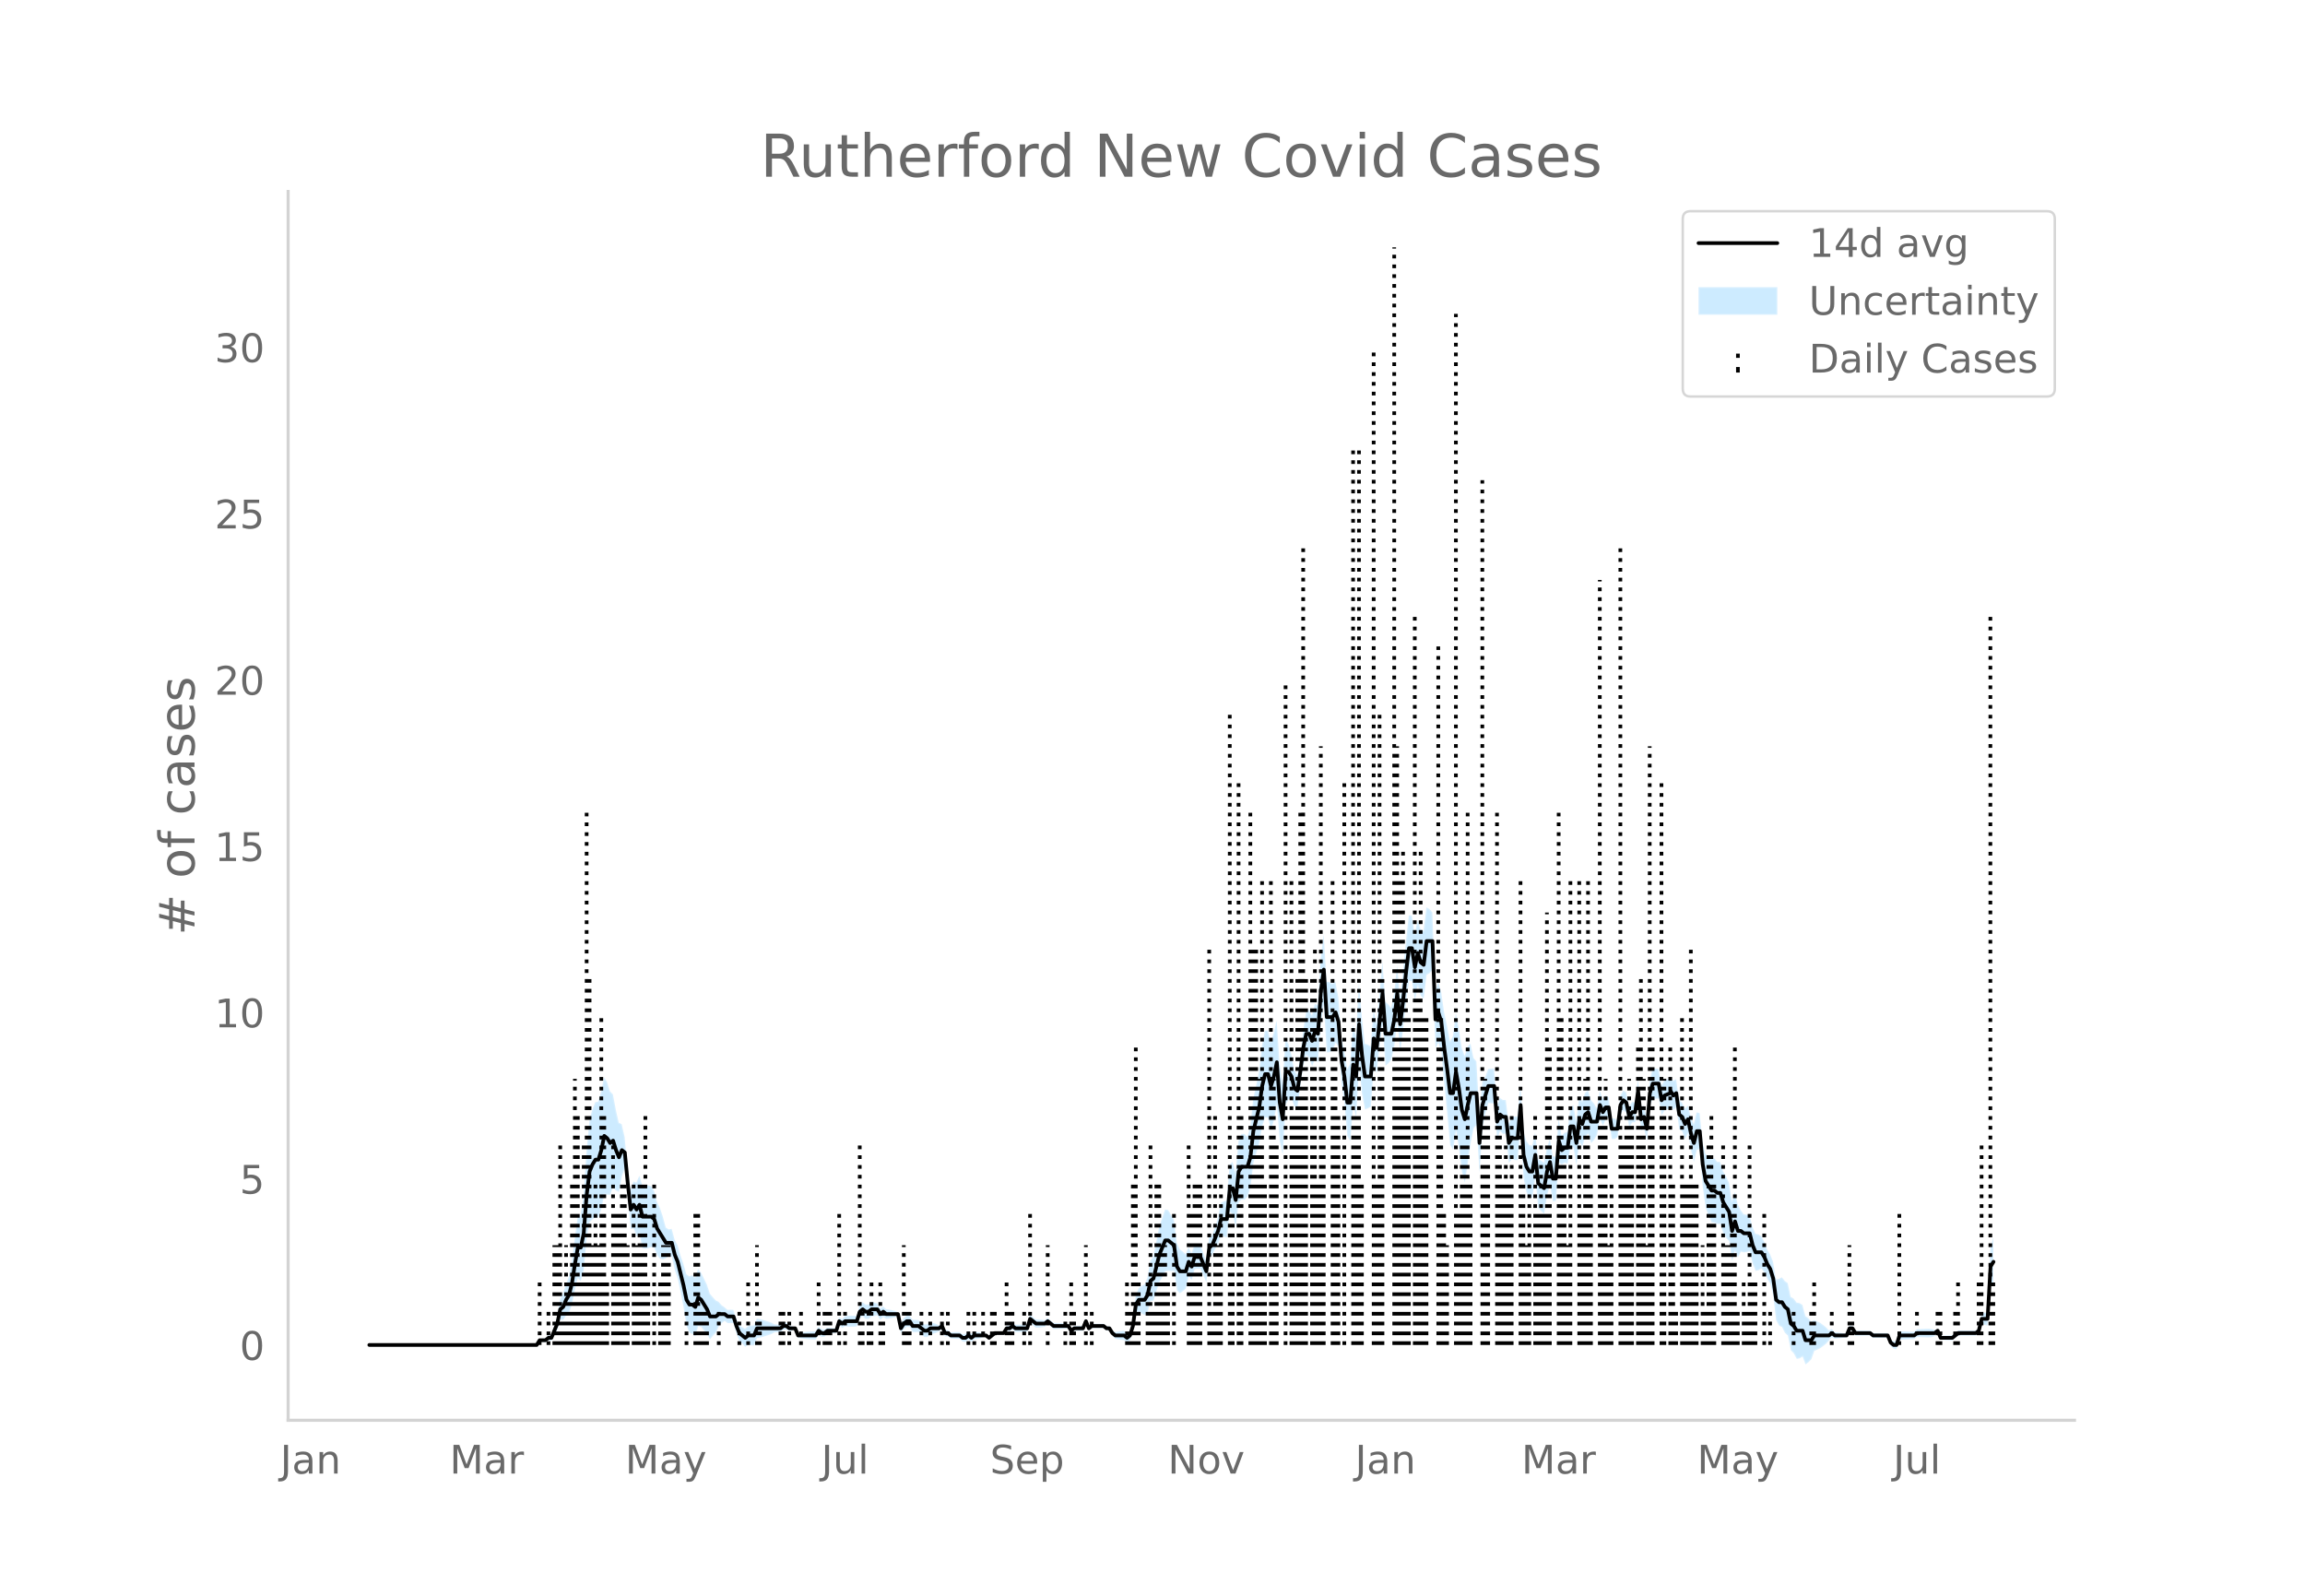 <svg height="864" viewBox="0 0 936 648" width="1248" xmlns="http://www.w3.org/2000/svg" xmlns:xlink="http://www.w3.org/1999/xlink"><defs><style>*{stroke-linecap:butt;stroke-linejoin:round}</style></defs><g id="figure_1"><path d="M0 648h936V0H0z" style="fill:#fff" id="patch_1"/><g id="axes_1"><path d="M117 576.72h725.4V77.76H117z" style="fill:none" id="patch_2"/><g id="PolyCollection_1"><defs><path d="M151.165-101.853H217.945l1.193-1.413 1.192.185 1.193.12 1.192-.742 1.193.144 1.192-2.33 1.193-2.04 1.192-4.198 1.193.107 1.192-1.8 1.193-.994 1.192-3.628 1.193-5.922 1.192-4.74 1.193 1.272 1.192-4.455 1.193-12.722 1.193-6.774 1.192-1.105 1.193-.88 1.192.233 1.193-3.606 1.192-5.835 1.193.086 1.192.067 1.193-3.2 1.192 1.476 1.193.52 1.192-6.381 1.193-3.313 1.192 11.64 1.193 13.16 1.192-.376 1.193 3.368 1.192-1.052 1.193 5.825 1.192.176 1.193-.177 1.192-.397 1.193.068 1.192 3.248 1.193 1.342 1.192.348 1.193-.568 1.192-.802 1.193.27 1.192 5.27 1.193 3.555 1.192 5.519 1.193 6.176 1.192 7.36 1.193 3.009 1.192.412 1.193 1.004 1.192-4.243 1.193.484 1.192 1.427 1.193 1.402 1.192 2.132 1.193-1.434 1.192-1.311 1.193-2.55 1.192-1.325 1.193-.863 1.192.893 1.193.024 1.192-.024 1.193 4.228 1.192 3.076 1.193 1.115 1.192 1.228 1.193-.85 1.192.2 1.193.111 1.192-2.999 1.193-.23 1.192-.297 1.193-.386 1.192-.349 1.193-.456 1.192-.652 1.193-.08 1.192.02 1.193-.965 1.192-.202 1.193.775 1.192-.277 1.193-.534 1.192 3.428 1.193.277 1.192.19 1.193.135 1.192.095 1.193.062 1.192.032 1.193-1.968 1.192.92 1.193-.167 1.192-1.166 1.193-.089 1.192-.101 1.193-.118 1.192-3.195 1.193 1.184 1.192-.71 1.193.144 1.192.056 1.193-.028 1.192-.113 1.193-3.389 1.192-.63 1.193.989h1.192l1.193-.989 1.192-.17 1.193-.349 1.192 1.855 1.193-1.142 1.192.82 1.193-.18 1.192-.23 1.193-.303 1.192-.455 1.193 6.906 1.192-1.692 1.193-.864 1.192.061 1.193 2.056 1.192.021 1.193-.08 1.192 1.077 1.193.996 1.192.021 1.193-1.111 1.192-.238 1.193-.366 1.192-.6 1.193-.975 1.192 3.021 1.193-.068 1.192.916 1.193.111 1.192.045 1.193-.015 1.192 1.093 1.193.123 1.192-.946 1.193.964 1.192-1.065 1.193-.141 1.192-.194 1.193-.613 1.193-.079 1.192.902 1.193-.965 1.192-.859 1.193.081 1.192.065h1.193l1.192-1.661 1.193.207 1.192-.756 1.193 1.035 1.192.036 1.193.005 1.192-.025 1.193-.059 1.192-3.595 1.193 1.02 1.192.94 1.193-.073 1.192-.13 1.193-.204 1.192-.924 1.193.918 1.192.965 1.193-.059 1.192-.066 1.193-.074 1.192-.085 1.193-.098 1.192 1.997 1.193-.988 1.192.031 1.193.01 1.192-.01 1.193-2.784 1.192 2.753 1.193-1.028h4.77l1.192.973 1.193.003 1.192 2.073 1.193 1.287 1.192.232 1.193.177 1.192.136 1.193.918 1.192-.912 1.193-3.86 1.192-7.164 1.193-.654 1.192.888 1.193.668 1.192-1.227 1.193-4.575 1.192-.124 1.193-3.835 1.192-3.722 1.193-2.034 1.192-2.31 1.193-.211 1.192.086 1.193-.117 1.192 7.923 1.193 1.222 1.192-.86 1.193-1.067 1.192-4.994 1.193 1.472 1.192-4.363 1.193-.118 1.192-.006 1.193 2.822 1.192 2.61 1.193-10 1.192-1.09 1.193-2.48 1.192-1.92 1.193-3.611 1.192.686 1.193.304 1.192-10.462 1.193 1.104 1.192 5.173 1.193-10.243 1.192-.994 1.193.024 1.192-1.088 1.193-3.939 1.192-9.908 1.193-3.997 1.192-3.923 1.193-6.98 1.192-3.564 1.193.132 1.192 4.966 1.193-3.933 1.192-6.66 1.193 15.224 1.192 5.473 1.193-20.459 1.192-1.978 1.193-.516 1.192 3.402 1.193-.033 1.192-8.155 1.193-8.62 1.192-4.206 1.193 1.183 1.192 3.392 1.193-3.056 1.192 1.546 1.193-15.722 1.192-7.648 1.193 19.307 1.192-.177 1.193-.546 1.192-3.305 1.193 1.532 1.192 14.778 1.193 8.124 1.192 13.518 1.193 2.113 1.192-15.119 1.193 5.364 1.192-21.145 1.193 11.597 1.192 6.36 1.193-.403 1.192-.674 1.193-16.192 1.192 2.49 1.193-11.45 1.193-8.048 1.192 16.515 1.193-1.006 1.192-1.503 1.193-5.636 1.192-10.093 1.193 12.541 1.192-9.186 1.193-10.971 1.192-8.5 1.193-.021 1.192 7.867 1.193-5.91 1.192 4.005 1.193 1.27 1.192-9.741 1.193-.68 1.192-1.366 1.193 31.836 1.192-2.242 1.193 3.731 1.192 12.943 1.193 11.96 1.192 12.887 1.193 1.99 1.192-7.903 1.193 7.208 1.192 9.568 1.193 4.39 1.192-7.77 1.193-8.411 1.192-5.783 1.193-1.403 1.192 19.414 1.193-18.228 1.192-5.627 1.193-4.473 1.192.123 1.193.114 1.192 14.17 1.193-2.956 1.192 1.09 1.193-.062 1.192 11.823 1.193-1.42 1.192.274 1.193.06 1.192-14.008 1.193 21.291 1.192 5.859 1.193 2.276 1.192-.277 1.193-8.231 1.192 12.473 1.193 1.3 1.192 1.053 1.193-7.575 1.192-4.014 1.193 6.627 1.192-.291 1.193-15.523 1.192.799 1.193-.708 1.192.385 1.193-7.39 1.192.894 1.193 6.939 1.192-9.139 1.193 1.728 1.192-4.24 1.193-.87 1.192 3.716 1.193-1.278 1.192-2.072 1.193-6.293 1.192 2.44 1.193-2.377 1.192-.84 1.193 8.746 1.192.062 1.193-.825 1.192-9.368 1.193-1.609 1.192 1.2 1.193 5.785 1.192-1.998 1.193-.09 1.192-8.122 1.193 11.59 1.192-.938 1.193 5.088 1.192-14 1.193-3.319 1.192.202 1.193-.104 1.192 6.76 1.193-1.88 2.385-.874v-1.107l1.192 1.782 1.193-1.141 1.192 8.893 1.193.869 1.192 3.21 1.193-2.432 1.192 6.852 1.193 4.829 1.192-4.864 1.193-.315 1.192 15.206 1.193 8.673 1.192 3.197 1.193 2.614 1.192.205 1.193.497 1.192-.033 1.193 3.83 1.192 1.893 1.193 1.284 1.192 8.04 1.193-4.118 1.192 2.667 1.193-2.356 1.192.312 1.193-.177 1.192-.261 1.193 4.96 1.192 2.982 1.193-.233 1.192-.709 1.193 1.553 1.192 2.713 1.193 1.827 1.192 4.772 1.193 10.143 1.193 2.155 1.192.611 1.193 2.383 1.192 1.042 1.193 6.005 1.192 1.25 1.193 2.22 1.192-.2 1.193-.723 1.192 3.181 1.193-.89 1.192-1.256 1.193-3.358 1.192-.479 1.193-.588 1.192-.892 1.193-.931 1.192-1.299L743.84-105l1.192.625 1.193-.111 1.192-.142 1.193-.186 1.192-.123 1.193-2.677 1.192.063 1.193 1.927 1.192-.008 1.193-.012 1.192-.017 1.193-.023 1.192-.03 1.193.994h5.962l1.193 3.142 1.192 1.214 1.193.276 1.192-3.899 1.193-.043 1.192-.048 1.193-.053 1.192-.057h1.193l1.192-.907 1.193.052 1.192.048 1.193.043 1.192.04 1.193-.12 1.192-.378 1.193-1.619 1.192 3.013 1.193.095 1.192.08 1.193.068 1.192.059 1.193-.965 1.192-.965H802.272l1.193-.965 1.192-3.894 1.193.483 1.192.285 1.193-16.578 1.192.64v-19.89l-1.192 4.5-1.193 25.87-1.192.285-1.193.483-1.192 5.754-1.193.964H795.117l-1.192.965-1.193.965-1.192.059-1.193.068-1.192.08-1.193.095-1.192-2.776-1.193.31-1.192-.377-1.193-.12-1.192.04-1.193.043-1.192.048-1.193.052-1.192 1.022h-1.193l-1.192-.057-1.193-.053-1.192-.048-1.193-.043-1.192 3.82-1.193.274-1.192-.715-1.193-2.646h-5.962l-1.193-.936-1.192-.03-1.193-.022-1.192-.018-1.193-.012-1.192-.007-1.193-1.932-1.192.062-1.193 3.112-1.192-.123-1.193-.186-1.192-.142-1.193-.111-1.192-1.305-1.193.582-1.192-1.299-1.193-.93-1.192-.893-1.193-.588-1.192-.48-1.193.502-1.192-1.256-1.193-.89-1.192-4.537-1.193-.723-1.192-.2-1.193-1.638-1.192-.68-1.193-5.572-1.192-.887-1.193-1.477-1.192.611-1.193.226-1.193-7.223-1.192-2.945-1.193-2.032-1.192-3.075-1.193-2.306-1.192-.71-1.193-.233-1.192-2.805-1.193-4.688-1.192-.261-1.193-.177-1.192-1.617-1.193-2.356-1.192-5.052-1.193 3.6-1.192-7.395-1.193-2.575-1.192-1.966-1.193-3.888-1.192-.033-1.193-1.433-1.192.205-1.193-1.245-1.192-.662-1.193-4.833-1.192-11.807-1.193-.315-1.192 4.784-1.193-2.89-1.192-4.723-1.193 1.425-1.192-2.577-1.193-1.061-1.192-8.471-1.193.788-1.192-2.077v.822l-2.385 1.055-1.193 1.98-1.192-6.746-1.193-.104-1.192.201-1.193 4.4-1.192 14.941-1.193-4.559-1.192.992-1.193-11.564-1.192 9.243-1.193-.09-1.192 1.86-1.193-5.79-1.192-.73-1.193 2.25-1.192 9.926-1.193-.825-1.192.062-1.193-8.619-1.192-.84-1.193 1.481-1.192-3.347-1.193 7.212-1.192-2.072-1.193-1.277-1.192-4.002-1.193 1.059-1.192 3.478-1.193-2.131-1.192 10.156-1.193-6.567-1.192.895-1.193 9.974-1.192.385-1.193 1.222-1.192-6.92-1.193 15.349-1.192-.291-1.193-6.879-1.192 3.703-1.193 5.932-1.192-.876-1.193-.63-1.192-10.68-1.193 5.274-1.192-.276-1.193-1.583-1.192-3.789-1.193-19.227-1.192 13.004-1.193.06-1.192.274-1.193 2.44-1.192-9.402-1.193-.062-1.192-.84-1.193 2.832-1.192-14.77-1.193.113-1.192.123-1.193 3.244-1.192 2.092-1.193 12.643-1.192-21.104-1.193-1.404-1.192-5.782-1.193 1.235-1.192 3.808-1.193-3.329-1.192-7.797-1.193-6.298-1.192 9.462-1.193 1.99-1.192-6.408-1.193-5.404-1.192-8.282-1.193-3.987-1.192 3.546-1.193-31.836-1.192-1.366-1.193-.68-1.192 9.554-1.193-.66-1.192-3.712-1.193 5.667-1.192-7.57-1.193-.02-1.192 10.794-1.193 12.183-1.192 10.108-1.193-12.541-1.192 11.13-1.193 5.942-1.192-1.503-1.193-1.006-1.192-16.287-1.193 13.176-1.193 11.705-1.192-5.228-1.193 14.68-1.192-.675-1.193-.403-1.192-11.005-1.193-13.486-1.192 21.303-1.193-4.284-1.192 15.753-1.193 2.113-1.192-7.706-1.193-5.382-1.192-16.094-1.193-6.186-1.192.554-1.193-.546-1.192-.177-1.193-19.282-1.192 9.717-1.193 19.008-1.192-.383-1.193 4.662-1.192-2.397-1.193 1.184-1.192 7.37-1.193 10.675-1.192 7.28-1.193-1.962-1.192-6.245-1.193-4.375-1.192-1.978-1.193 18.13-1.192-8.033-1.193-17.577-1.192 4.917-1.193 3.785-1.192-4.682-1.193.133-1.192 6.083-1.193 10.385-1.192 5.725-1.193 5.65-1.192 11.316-1.193 3.78-1.192-1.09-1.193.024-1.192 2.866-1.193 12.91-1.192-4.474-1.193 1.103-1.192 14.622-1.193.304-1.192.686-1.193 6.036-1.192 3.868-1.193 3.31-1.192.838-1.193 9.295-1.192-3.178-1.193-2.966-1.192-.006-1.193-.118-1.192 3.354-1.193-2.387-1.192 2.724-1.193-1.067-1.192-.86-1.193-2.637-1.192-9.442-1.193-2.046-1.192-1.844-1.193-.21-1.192 3.478-1.193 3.754-1.192 5.926-1.193 5.812-1.192 1.805-1.193 7.002-1.192 2.632-1.193.668-1.192.888-1.193 3.205-1.192 10.2-1.193 3.86-1.192 1.017-1.193-1.012-1.192.136-1.193.177-1.192.232-1.193-.642-1.192-1.786-1.193.003-1.192-.956h-4.77l-1.193.9-1.192-3.035-1.193 3.004-1.192-.01-1.193.01-1.192.032-1.193.94-1.192-1.861-1.193-.098-1.192-.085-1.193-.074-1.192-.066-1.193-.059-1.192-.964-1.193-1.011-1.192 1.005-1.193-.204-1.192-.13-1.193-.073-1.192-.989-1.193-.91-1.192 4.122-1.193-.058-1.192-.026-1.193.005-1.192.037-1.193-.895-1.192 1.174-1.193.207-1.192 2.197h-1.193l-1.192.065-1.193.081-1.192 1.071-1.193.965-1.192-1.028-1.193-.078-1.193-.614-1.192-.194-1.193-.14-1.192.863-1.193-.965-1.192.984-1.193.123-1.192-.837-1.193-.015-1.192.045-1.193.111-1.192-1.013-1.193-.068-1.192-2.767-1.193.954-1.192-.6-1.193-.366-1.192-.238-1.193.818-1.192.02-1.193-.932-1.192-.853-1.193-.08-1.192.021-1.193-1.803-1.192.062-1.193 1.065-1.192 2.166-1.193-4.67-1.192-.455-1.193-.304-1.192-.229-1.193-.18-1.192-1.11-1.193.788-1.192-2.004-1.193-.349-1.192-.17-1.193.94h-1.192l-1.193-.94-1.192 1.299-1.193 4.33-1.192-.114-1.193-.027-1.192.055-1.193.144-1.192 1.22-1.193-.746-1.192 4.523-1.193-.118-1.192-.101-1.193-.089-1.192.764-1.193-.168-1.192-1.009-1.193 1.891-1.192.032-1.193.062-1.192.095-1.193.135-1.192.19-1.193.277-1.192-2.36-1.193-.534-1.192-.278-1.193-1.154-1.192-.202-1.193.965-1.192.02-1.193-.08-1.192-.653-1.193-.456-1.192-.348-1.193-.386-1.192-.298-1.193-.23-1.192 2.79-1.193.111-1.192.201-1.193 1.078-1.192-.701-1.193-.815-1.192-2.712-1.193-3.49-1.192-.023-1.193.023-1.192-1.037-1.193-.862-1.192-1.326-1.193-.62-1.192-1.31-1.193-1.434-1.192-3.657-1.193-2.457-1.192-2.432-1.193-1.445-1.192 3.474-1.193-.925-1.192.412-1.193-.85-1.192-4.217-1.193-3.471-1.192-4.128-1.193-2.233-1.192-4.379-1.193.271-1.192-.802-1.193-4.427-1.192-3.512-1.193-2.516-1.192-4.47-1.193-1.862-1.192-.396-1.193-.177-1.192.176-1.193-3.822-1.192 2.806-1.193-.491-1.192 3.484-1.193-8.064-1.192-13.444-1.193-5.242-1.192-.593-1.193-5.268-1.192-6.243-1.193-1.27-1.192-3.792-1.193-1.844-1.192 5.742-1.193 4.112-1.192.233-1.193 2.98-1.192 4.682-1.193 12.521-1.193 18.15-1.192 7.121-1.193 1.272-1.192 8.767-1.193 9.513-1.192 6.02-1.193 2.865-1.192 3.988-1.193 2.037-1.192 7.378-1.193 3.75-1.192 3.457-1.193.145-1.192 1.186-1.193.121-1.192.185-1.193 2.445H151.165z" id="md6be9efec8" style="stroke:#fff;stroke-opacity:.2"/></defs><g clip-path="url(#p306e84bd01)"><use style="fill:#089fff;fill-opacity:.2;stroke:#fff;stroke-opacity:.2" xlink:href="#md6be9efec8" y="648"/></g></g><g id="LineCollection_1"><path clip-path="url(#p306e84bd01)" d="M219.138 546.147v-27.012M222.715 546.147v-13.506M225.1 546.147V505.63M226.293 546.147V505.63M227.485 546.147V465.11M228.678 546.147v-13.506M229.87 546.147V505.63M231.063 546.147v-27.012M232.255 546.147v-67.531M233.448 546.147v-108.05M234.64 546.147v-94.544M235.833 546.147v-27.012M237.025 546.147V465.11M238.218 546.147v-216.1M239.41 546.147V397.578M240.603 546.147V505.63M241.796 546.147v-67.531M242.988 546.147V505.63M244.18 546.147V411.085M245.373 546.147v-94.544M246.566 546.147v-27.012M248.95 546.147V465.11M250.143 546.147v-54.025M251.336 546.147v-54.025M252.528 546.147v-67.531M253.72 546.147v-67.531M254.913 546.147V505.63M257.298 546.147v-67.531M258.49 546.147V505.63M259.683 546.147v-67.531M260.876 546.147v-67.531M262.068 546.147v-94.544M263.26 546.147v-27.012M265.646 546.147v-67.531M268.03 546.147v-27.012M269.223 546.147V505.63M270.416 546.147V505.63M271.608 546.147V505.63M278.763 546.147v-13.506M282.34 546.147v-54.025M283.533 546.147v-54.025M284.726 546.147v-13.506M285.918 546.147v-13.506M287.11 546.147v-13.506M291.88 546.147v-13.506M300.228 546.147v-13.506M303.806 546.147v-27.012M307.383 546.147V505.63M308.576 546.147v-13.506M316.923 546.147v-13.506M318.116 546.147v-13.506M320.5 546.147v-13.506M325.27 546.147v-13.506M332.426 546.147v-27.012M334.81 546.147v-13.506M336.003 546.147v-13.506M337.196 546.147v-13.506M340.773 546.147v-54.025M343.158 546.147v-13.506M349.12 546.147V465.11M350.313 546.147v-13.506M352.698 546.147v-13.506M353.89 546.147v-27.012M357.468 546.147v-27.012M358.66 546.147v-13.506M367.008 546.147V505.63M368.2 546.147v-13.506M369.393 546.147v-13.506M374.163 546.147v-13.506M377.74 546.147v-13.506M382.51 546.147v-13.506M384.896 546.147v-13.506M393.243 546.147v-13.506M395.628 546.147v-13.506M399.206 546.147v-13.506M402.784 546.147v-13.506M403.976 546.147v-13.506M408.746 546.147v-27.012M409.939 546.147v-13.506M411.131 546.147v-13.506M415.901 546.147v-13.506M418.286 546.147v-54.025M425.441 546.147V505.63M432.596 546.147v-13.506M434.981 546.147v-27.012M436.174 546.147v-13.506M440.944 546.147V505.63M443.329 546.147v-13.506M457.639 546.147v-27.012M458.831 546.147v-13.506M460.024 546.147v-67.531M461.216 546.147V424.591M462.409 546.147v-27.012M465.986 546.147v-27.012M467.179 546.147V465.11M468.371 546.147v-13.506M469.564 546.147v-67.531M470.756 546.147v-67.531M471.949 546.147V505.63M473.141 546.147V505.63M474.334 546.147v-27.012M476.719 546.147v-54.025M482.681 546.147V465.11M483.874 546.147v-54.025M485.066 546.147v-67.531M486.259 546.147v-67.531M487.451 546.147v-67.531M491.029 546.147V384.072M492.221 546.147v-13.506M493.414 546.147v-94.544M494.606 546.147V505.63M495.799 546.147v-67.531M499.376 546.147V289.528M500.569 546.147v-54.025M502.954 546.147V316.541M504.146 546.147v-94.544M507.724 546.147v-216.1M508.916 546.147V384.072M510.109 546.147V384.072M511.301 546.147v-108.05M512.494 546.147V357.06M513.686 546.147v-67.531M516.071 546.147V357.06M517.264 546.147v-108.05M518.456 546.147V465.11M522.034 546.147V276.022M524.419 546.147V357.06M525.611 546.147v-94.544M526.804 546.147V397.578M527.996 546.147v-216.1M529.189 546.147v-324.15M530.381 546.147V397.578M532.766 546.147V397.578M533.959 546.147V384.072M535.151 546.147v-67.531M536.344 546.147V303.034M537.536 546.147V424.591M541.114 546.147V357.06M542.306 546.147V424.591M543.499 546.147v-94.544M545.884 546.147V316.541M549.461 546.147v-364.67M550.654 546.147v-94.544M551.846 546.147v-364.67M553.039 546.147v-67.531M557.809 546.147V140.96M559.001 546.147v-67.531M560.194 546.147V289.528M561.387 546.147V397.578M566.157 546.147V100.44M567.349 546.147V303.034M568.542 546.147V357.06M569.734 546.147V343.553M570.927 546.147V384.072M572.119 546.147V411.085M574.504 546.147V249.01M575.697 546.147V397.578M576.89 546.147V343.553M578.082 546.147V411.085M579.274 546.147V411.085M584.044 546.147V262.515M585.237 546.147V411.085M586.43 546.147v-54.025M587.622 546.147V505.63M591.2 546.147V127.453M592.392 546.147v-54.025M593.584 546.147V465.11M594.777 546.147V465.11M595.97 546.147v-216.1M597.162 546.147v-67.531M601.932 546.147V194.984M603.124 546.147v-108.05M604.317 546.147v-94.544M607.894 546.147v-216.1M609.087 546.147v-94.544M610.28 546.147v-67.531M611.472 546.147V465.11M612.664 546.147v-67.531M613.857 546.147v-94.544M617.434 546.147V357.06M618.627 546.147v-67.531M619.82 546.147V505.63M621.012 546.147v-67.531M623.397 546.147v-94.544M624.59 546.147v-54.025M625.782 546.147V465.11M626.974 546.147v-54.025M628.167 546.147V370.566M629.36 546.147V424.591M632.937 546.147v-216.1M634.13 546.147V411.085M635.322 546.147V465.11M636.514 546.147V505.63M637.707 546.147V357.06M641.284 546.147V357.06M642.477 546.147v-54.025M643.67 546.147v-108.05M644.862 546.147V357.06M646.054 546.147v-67.531M649.632 546.147V235.503M650.824 546.147v-94.544M652.017 546.147v-108.05M653.21 546.147V505.63M654.402 546.147v-67.531M657.98 546.147v-324.15M659.172 546.147V465.11M660.364 546.147v-94.544M661.557 546.147v-108.05M662.75 546.147v-94.544M665.134 546.147V424.591M666.327 546.147V397.578M667.52 546.147v-108.05M668.712 546.147V505.63M669.904 546.147V303.034M671.097 546.147V424.591M674.674 546.147V316.541M675.867 546.147v-108.05M678.252 546.147v-108.05M678.252 546.147V424.591M679.444 546.147v-67.531M680.637 546.147v-13.506M683.022 546.147V411.085M684.214 546.147v-67.531M685.407 546.147v-67.531M686.6 546.147V384.072M687.792 546.147v-67.531M688.984 546.147v-67.531M691.37 546.147V505.63M692.562 546.147v-13.506M693.754 546.147V465.11M694.947 546.147v-94.544M696.14 546.147v-67.531M699.717 546.147V465.11M700.91 546.147V505.63M702.102 546.147V505.63M703.294 546.147v-54.025M704.487 546.147V424.591M705.68 546.147v-13.506M708.064 546.147v-27.012M709.257 546.147v-13.506M710.45 546.147V465.11M711.642 546.147v-27.012M712.834 546.147v-27.012M716.412 546.147v-54.025M718.797 546.147v-13.506M728.337 546.147v-13.506M735.492 546.147v-13.506M736.685 546.147v-27.012M743.84 546.147v-13.506M750.995 546.147V505.63M752.187 546.147v-13.506M771.267 546.147v-54.025M778.422 546.147v-13.506M786.77 546.147v-13.506M787.962 546.147v-13.506M793.925 546.147v-13.506M795.117 546.147v-27.012M803.465 546.147v-27.012M804.657 546.147V465.11M808.235 546.147V249.01M809.427 546.147v-27.012" style="fill:none;stroke:#000;stroke-dasharray:1.5,2.475;stroke-dashoffset:0;stroke-width:1.5"/></g><path clip-path="url(#p306e84bd01)" d="M149.973 546.147h67.972l1.193-1.929h2.385l1.192-.965h1.193l2.385-5.788 1.192-5.789 1.193-.964 1.192-2.895 1.193-1.929 1.192-4.824 1.193-7.718 1.192-6.753h1.193l1.192-5.788 1.193-15.436 1.193-9.647 1.192-2.894 1.193-1.93h1.192l1.193-3.859 1.192-5.788 1.193.965 1.192 1.929 1.193-.965 1.192 3.86 1.193 2.893 1.192-2.894 1.193.965 1.192 12.541 1.193 10.613 1.192-1.93 1.193 1.93 1.192-1.93 1.193 4.824h3.577l1.193.965 1.192 3.858 3.578 5.789h2.385l1.192 4.824 1.193 2.894 2.385 9.647 1.192 5.788 1.193 1.93h1.192l1.193.965 1.192-3.86 1.193.965 2.385 3.86 1.192 2.894h2.385l1.193-.965h2.385l1.192.965h2.385l1.193 3.859 1.192 2.894 2.385 1.93 1.193-.965h2.385l1.192-2.895h9.54l1.193-.964h1.192l1.193.964h2.385l1.192 2.895h7.155l1.193-1.93 1.192.965h1.193l1.192-.965h3.578l1.192-3.859 1.193.965 1.192-.965h4.77l1.193-3.859 1.192-.965 1.193.965h1.192l1.193-.965h2.385l1.192 1.93 1.193-.965 1.192.965h4.77l1.193 5.788 1.192-1.93 1.193-.964h1.192l1.193 1.93h2.385l2.385 1.929h1.192l1.193-.965h3.577l1.193-.964 1.192 2.894h1.193l1.192.965h3.578l1.192.964h1.193l1.192-.964 1.193.964 1.192-.964h4.77l1.193.964 2.385-1.93h3.578l1.192-1.929h1.193l1.192-.964 1.193.964h4.77l1.192-3.859 2.385 1.93h3.578l1.192-.965 2.385 1.93h5.963l1.192 1.929 1.193-.965h3.577l1.193-2.894 1.192 2.894 1.193-.964h4.77l1.192.964h1.193l1.192 1.93 1.193.965h3.577l1.193.964 1.192-.964 1.193-3.86 1.192-8.682 1.193-1.93h2.385l1.192-1.929 1.193-5.788 1.192-.965 2.385-9.647 2.385-5.789h1.193l2.385 1.93 1.192 8.682 1.193 1.93h2.385l1.192-3.86 1.193 1.93 1.192-3.859h2.385l2.385 5.789 1.193-9.648 1.192-.964 2.385-5.789 1.193-4.823h2.385l1.192-12.542h1.193l1.192 4.824 1.193-11.577 1.192-1.93h2.385l1.193-3.859 1.192-10.612 2.385-9.647 1.193-8.683 1.192-4.823h1.193l1.192 4.823 1.193-3.859 1.192-5.788 1.193 16.4 1.192 6.754 1.193-19.295h1.192l1.193 1.93 1.192 4.823 1.193.965 1.192-7.718 1.193-9.647 1.192-5.789h1.193l1.192 2.894 1.193-3.859 1.192.965 1.193-17.365 1.192-8.683 1.193 19.295h2.385l1.192-1.93 1.193 3.86 1.192 15.435 1.193 6.753 1.192 10.613h1.193l1.192-15.436 1.193 4.823 1.192-21.224 1.193 12.542 1.192 8.682h2.385l1.193-15.435 1.192 3.859 2.386-22.19 1.192 16.401h2.385l1.193-5.788 1.192-10.612 1.193 12.541 1.192-9.647 1.193-11.577 1.192-9.647h1.193l1.192 7.718 1.193-5.789 1.192 3.86 1.193.964 1.192-9.647h2.385l1.193 31.836 1.192-2.894 1.193 3.859 1.192 10.612 1.193 8.682 1.192 9.648h1.193l1.192-8.683 1.193 6.753 1.192 8.683 1.193 3.859 1.192-5.789 1.193-4.823h2.385l1.192 20.259 1.193-15.436 2.385-7.718h2.385l1.192 14.471 1.193-2.894 1.192.965h1.193l1.192 10.612 1.193-1.93h2.385l1.192-13.506 1.193 20.26 1.192 4.823 1.193 1.93h1.192l1.193-6.753 1.192 11.576 2.385 1.93 1.193-6.753 1.192-3.86 1.193 6.754h1.192l1.193-15.436 1.192 3.86 1.193-.966h1.192l1.193-8.682h1.192l1.193 6.753 1.192-9.647 1.193 1.93 1.192-3.86 1.193-.965 1.192 3.86h2.385l1.193-6.754 1.192 2.894 1.193-1.929h1.192l1.193 8.683h2.385l1.192-9.648 1.193-1.93 1.192.966 1.193 5.788 1.192-1.93h1.193l1.192-8.682 1.193 11.577 1.192-.965 1.193 4.824 1.192-14.471 1.193-3.86h2.385l1.192 6.754 1.193-1.93 2.385-.964v-.965l1.192 1.93 1.193-.965 1.192 8.682 1.193.965 1.192 2.894 1.193-1.93 1.192 5.79 1.193 3.858 1.192-4.824h1.193l1.192 13.507 1.193 6.753 2.385 3.859h1.192l1.193.964h1.192l1.193 3.86 2.385 3.858 1.192 7.718 1.193-3.859 1.192 3.86h1.193l1.192.964h2.385l1.193 4.824 1.192 2.894h2.385l1.193 1.93 1.192 2.893 1.193 1.93 1.192 3.859 1.193 8.682 1.193.965h1.192l1.193 1.93 1.192.964 1.193 5.789 1.192.965 1.193 1.929h2.385l1.192 3.859h2.385l1.193-1.93h5.962l1.193-.964 1.192.965h4.77l1.193-2.895h1.192l1.193 1.93h5.962l1.193.965h5.962l1.193 2.894 1.192.964h1.193l1.192-3.858h5.963l1.192-.965h7.155l1.193-.965 1.192 2.894h4.77l2.385-1.93h7.155l1.193-.964 1.192-4.824h2.385l1.193-21.224 1.192-1.93h0" style="fill:none;stroke:#000;stroke-linecap:round;stroke-width:1.5" id="line2d_1"/><path d="M117 576.72V77.76" style="fill:none;stroke:#d3d3d3;stroke-linecap:square;stroke-linejoin:miter;stroke-width:1.25" id="patch_3"/><path d="M117 576.72h725.4" style="fill:none;stroke:#d3d3d3;stroke-linecap:square;stroke-linejoin:miter;stroke-width:1.25" id="patch_4"/><g id="matplotlib.axis_1"><g id="xtick_1"><g style="fill:#696969" transform="matrix(.16 0 0 -.16 113.79 598.378)" id="text_1"><defs><path d="M9.813 72.906h9.859V5.078q0-13.187-5-19.14-5-5.954-16.094-5.954h-3.75v8.297h3.078q6.531 0 9.219 3.672Q9.813-4.39 9.813 5.078z" id="DejaVuSans-74"/><path d="M34.281 27.484q-10.89 0-15.093-2.484-4.204-2.484-4.204-8.5 0-4.781 3.157-7.594 3.156-2.797 8.562-2.797 7.485 0 12 5.297 4.516 5.297 4.516 14.078v2zm17.922 3.72V0H43.22v8.297Q40.14 3.328 35.547.953q-4.594-2.375-11.234-2.375-8.391 0-13.36 4.719Q6 8.016 6 15.922q0 9.219 6.172 13.906 6.187 4.688 18.437 4.688h12.61v.89q0 6.203-4.078 9.594-4.078 3.39-11.453 3.39-4.688 0-9.141-1.124-4.438-1.125-8.531-3.375v8.312q4.921 1.906 9.562 2.844 4.64.953 9.031.953 11.875 0 17.735-6.156 5.86-6.14 5.86-18.64z" id="DejaVuSans-97"/><path d="M54.89 33.016V0h-8.984v32.719q0 7.765-3.031 11.61-3.031 3.858-9.078 3.858-7.281 0-11.484-4.64-4.204-4.625-4.204-12.64V0H9.08v54.688h9.03v-8.5q3.235 4.937 7.594 7.374Q30.078 56 35.797 56q9.422 0 14.25-5.828 4.844-5.828 4.844-17.156z" id="DejaVuSans-110"/></defs><use xlink:href="#DejaVuSans-74"/><use x="29.492" xlink:href="#DejaVuSans-97"/><use x="90.771" xlink:href="#DejaVuSans-110"/></g></g><g id="xtick_2"><g style="fill:#696969" transform="matrix(.16 0 0 -.16 182.58 598.378)" id="text_2"><defs><path d="M9.813 72.906h14.703l18.593-49.61 18.703 49.61h14.704V0H66.89v64.016l-18.797-50h-9.907l-18.796 50V0H9.813z" id="DejaVuSans-77"/><path d="M41.11 46.297q-1.516.875-3.297 1.281Q36.03 48 33.89 48q-7.625 0-11.703-4.953-4.079-4.953-4.079-14.234V0H9.08v54.688h9.03v-8.5q2.844 4.984 7.375 7.39Q30.031 56 36.531 56q.922 0 2.047-.125 1.125-.11 2.484-.36z" id="DejaVuSans-114"/></defs><use xlink:href="#DejaVuSans-77"/><use x="86.279" xlink:href="#DejaVuSans-97"/><use x="147.559" xlink:href="#DejaVuSans-114"/></g></g><g id="xtick_3"><g style="fill:#696969" transform="matrix(.16 0 0 -.16 253.876 598.378)" id="text_3"><defs><path d="M32.172-5.078q-3.797-9.766-7.422-12.735-3.61-2.984-9.656-2.984H7.906v7.516h5.282q3.703 0 5.75 1.765Q21-9.766 23.483-3.219l1.61 4.094-22.11 53.813H12.5l17.094-42.766 17.093 42.766h9.516z" id="DejaVuSans-121"/></defs><use xlink:href="#DejaVuSans-77"/><use x="86.279" xlink:href="#DejaVuSans-97"/><use x="147.559" xlink:href="#DejaVuSans-121"/></g></g><g id="xtick_4"><g style="fill:#696969" transform="matrix(.16 0 0 -.16 333.506 598.378)" id="text_4"><defs><path d="M8.5 21.578v33.11h8.984V21.922q0-7.766 3.016-11.656 3.031-3.875 9.094-3.875 7.265 0 11.484 4.64 4.234 4.64 4.234 12.656v31h8.985V0h-8.984v8.406Q42.047 3.422 37.718 1q-4.313-2.422-10.032-2.422-9.421 0-14.312 5.86Q8.5 10.296 8.5 21.578zM31.11 56z" id="DejaVuSans-117"/><path d="M9.422 75.984h8.984V0H9.422z" id="DejaVuSans-108"/></defs><use xlink:href="#DejaVuSans-74"/><use x="29.492" xlink:href="#DejaVuSans-117"/><use x="92.871" xlink:href="#DejaVuSans-108"/></g></g><g id="xtick_5"><g style="fill:#696969" transform="matrix(.16 0 0 -.16 402.014 598.378)" id="text_5"><defs><path d="M53.516 70.516V60.89q-5.61 2.687-10.594 4-4.984 1.328-9.625 1.328-8.047 0-12.422-3.125t-4.375-8.89q0-4.845 2.906-7.313 2.907-2.453 11.016-3.97l5.953-1.218q11.031-2.11 16.281-7.406 5.25-5.297 5.25-14.172 0-10.61-7.11-16.078-7.093-5.469-20.812-5.469-5.172 0-11.015 1.172Q13.14.922 6.89 3.219v10.156q6-3.36 11.765-5.078 5.766-1.703 11.328-1.703 8.438 0 13.032 3.312 4.593 3.328 4.593 9.485 0 5.359-3.297 8.39-3.296 3.032-10.812 4.547L27.484 33.5q-11.03 2.188-15.968 6.875-4.922 4.688-4.922 13.047 0 9.672 6.812 15.234 6.813 5.563 18.766 5.563 5.14 0 10.453-.938 5.328-.922 10.89-2.765z" id="DejaVuSans-83"/><path d="M56.203 29.594v-4.39H14.891q.593-9.282 5.593-14.142 5-4.859 13.938-4.859 5.172 0 10.031 1.266 4.86 1.265 9.656 3.812v-8.5Q49.266.734 44.187-.344 39.11-1.422 33.892-1.422q-13.094 0-20.735 7.61-7.64 7.625-7.64 20.625 0 13.421 7.25 21.296Q20.016 56 32.328 56q11.031 0 17.453-7.11 6.422-7.093 6.422-19.296zm-8.984 2.64q-.094 7.36-4.125 11.75-4.032 4.407-10.672 4.407-7.516 0-12.031-4.25-4.516-4.25-5.203-11.97z" id="DejaVuSans-101"/><path d="M18.11 8.203v-29H9.077v75.484h9.031v-8.296q2.844 4.875 7.157 7.234Q29.594 56 35.594 56q9.968 0 16.187-7.906 6.235-7.907 6.235-20.797T51.78 6.484q-6.218-7.906-16.187-7.906-6 0-10.328 2.375-4.313 2.375-7.157 7.25zm30.578 19.094q0 9.906-4.079 15.547-4.078 5.64-11.203 5.64-7.14 0-11.218-5.64-4.079-5.64-4.079-15.547 0-9.906 4.078-15.547 4.079-5.64 11.22-5.64 7.124 0 11.202 5.64t4.078 15.547z" id="DejaVuSans-112"/></defs><use xlink:href="#DejaVuSans-83"/><use x="63.477" xlink:href="#DejaVuSans-101"/><use x="125" xlink:href="#DejaVuSans-112"/></g></g><g id="xtick_6"><g style="fill:#696969" transform="matrix(.16 0 0 -.16 474.221 598.378)" id="text_6"><defs><path d="M9.813 72.906h13.28l32.329-60.984v60.984h9.562V0h-13.28L19.39 60.984V0H9.813z" id="DejaVuSans-78"/><path d="M30.61 48.39q-7.22 0-11.422-5.64-4.204-5.64-4.204-15.453 0-9.813 4.172-15.453 4.188-5.64 11.453-5.64 7.188 0 11.375 5.655 4.203 5.672 4.203 15.438 0 9.719-4.203 15.406-4.187 5.688-11.375 5.688zm0 7.61q11.718 0 18.406-7.625 6.703-7.61 6.703-21.078 0-13.422-6.703-21.078-6.688-7.64-18.407-7.64-11.765 0-18.437 7.64-6.656 7.656-6.656 21.078 0 13.469 6.656 21.078Q18.844 56 30.609 56z" id="DejaVuSans-111"/><path d="M2.984 54.688H12.5L29.594 8.797l17.093 45.89h9.516L35.687 0H23.485z" id="DejaVuSans-118"/></defs><use xlink:href="#DejaVuSans-78"/><use x="74.805" xlink:href="#DejaVuSans-111"/><use x="135.986" xlink:href="#DejaVuSans-118"/></g></g><g id="xtick_7"><g style="fill:#696969" transform="matrix(.16 0 0 -.16 550.247 598.378)" id="text_7"><use xlink:href="#DejaVuSans-74"/><use x="29.492" xlink:href="#DejaVuSans-97"/><use x="90.771" xlink:href="#DejaVuSans-110"/></g></g><g id="xtick_8"><g style="fill:#696969" transform="matrix(.16 0 0 -.16 617.843 598.378)" id="text_8"><use xlink:href="#DejaVuSans-77"/><use x="86.279" xlink:href="#DejaVuSans-97"/><use x="147.559" xlink:href="#DejaVuSans-114"/></g></g><g id="xtick_9"><g style="fill:#696969" transform="matrix(.16 0 0 -.16 689.14 598.378)" id="text_9"><use xlink:href="#DejaVuSans-77"/><use x="86.279" xlink:href="#DejaVuSans-97"/><use x="147.559" xlink:href="#DejaVuSans-121"/></g></g><g id="xtick_10"><g style="fill:#696969" transform="matrix(.16 0 0 -.16 768.77 598.378)" id="text_10"><use xlink:href="#DejaVuSans-74"/><use x="29.492" xlink:href="#DejaVuSans-117"/><use x="92.871" xlink:href="#DejaVuSans-108"/></g></g></g><g id="matplotlib.axis_2"><g id="ytick_1"><g style="fill:#696969" transform="matrix(.16 0 0 -.16 97.32 552.226)" id="text_11"><defs><path d="M31.781 66.406q-7.61 0-11.453-7.5Q16.5 51.422 16.5 36.375q0-14.984 3.828-22.484 3.844-7.5 11.453-7.5 7.672 0 11.5 7.5 3.844 7.5 3.844 22.484 0 15.047-3.844 22.531-3.828 7.5-11.5 7.5zm0 7.813q12.266 0 18.735-9.703 6.468-9.688 6.468-28.141 0-18.406-6.468-28.11-6.47-9.687-18.735-9.687-12.25 0-18.718 9.688-6.47 9.703-6.47 28.109 0 18.453 6.47 28.14Q19.53 74.22 31.78 74.22z" id="DejaVuSans-48"/></defs><use xlink:href="#DejaVuSans-48"/></g></g><g id="ytick_2"><g style="fill:#696969" transform="matrix(.16 0 0 -.16 97.32 484.695)" id="text_12"><defs><path d="M10.797 72.906h38.719v-8.312H19.828v-17.86q2.14.735 4.281 1.094 2.157.36 4.313.36 12.203 0 19.328-6.688 7.14-6.688 7.14-18.11 0-11.765-7.328-18.296-7.328-6.516-20.656-6.516-4.593 0-9.36.781-4.75.782-9.827 2.344v9.922q4.39-2.39 9.078-3.563 4.687-1.171 9.906-1.171 8.453 0 13.375 4.437 4.938 4.438 4.938 12.063 0 7.609-4.938 12.047-4.922 4.453-13.375 4.453-3.953 0-7.89-.875-3.922-.875-8.016-2.735z" id="DejaVuSans-53"/></defs><use xlink:href="#DejaVuSans-53"/></g></g><g id="ytick_3"><g style="fill:#696969" transform="matrix(.16 0 0 -.16 87.14 417.163)" id="text_13"><defs><path d="M12.406 8.297h16.11v55.625l-17.532-3.516v8.985l17.438 3.515h9.86V8.296H54.39V0H12.406z" id="DejaVuSans-49"/></defs><use xlink:href="#DejaVuSans-49"/><use x="63.623" xlink:href="#DejaVuSans-48"/></g></g><g id="ytick_4"><g style="fill:#696969" transform="matrix(.16 0 0 -.16 87.14 349.632)" id="text_14"><use xlink:href="#DejaVuSans-49"/><use x="63.623" xlink:href="#DejaVuSans-53"/></g></g><g id="ytick_5"><g style="fill:#696969" transform="matrix(.16 0 0 -.16 87.14 282.1)" id="text_15"><defs><path d="M19.188 8.297h34.421V0H7.33v8.297q5.609 5.812 15.296 15.594 9.703 9.797 12.188 12.64 4.734 5.313 6.609 9 1.89 3.688 1.89 7.25 0 5.813-4.078 9.469-4.078 3.672-10.625 3.672-4.64 0-9.797-1.61-5.14-1.609-11-4.89v9.969Q13.767 71.78 18.938 73q5.188 1.219 9.485 1.219 11.328 0 18.062-5.672 6.735-5.656 6.735-15.125 0-4.5-1.688-8.531-1.672-4.016-6.125-9.485-1.218-1.422-7.765-8.187-6.532-6.766-18.453-18.922z" id="DejaVuSans-50"/></defs><use xlink:href="#DejaVuSans-50"/><use x="63.623" xlink:href="#DejaVuSans-48"/></g></g><g id="ytick_6"><g style="fill:#696969" transform="matrix(.16 0 0 -.16 87.14 214.569)" id="text_16"><use xlink:href="#DejaVuSans-50"/><use x="63.623" xlink:href="#DejaVuSans-53"/></g></g><g id="ytick_7"><g style="fill:#696969" transform="matrix(.16 0 0 -.16 87.14 147.038)" id="text_17"><defs><path d="M40.578 39.313Q47.656 37.797 51.625 33q3.984-4.781 3.984-11.813 0-10.78-7.422-16.703-7.421-5.906-21.093-5.906-4.578 0-9.438.906-4.86.907-10.031 2.72v9.515q4.094-2.39 8.969-3.61 4.89-1.218 10.218-1.218 9.266 0 14.125 3.656 4.86 3.656 4.86 10.64 0 6.454-4.516 10.079-4.515 3.64-12.562 3.64h-8.5v8.11h8.89q7.266 0 11.125 2.906 3.86 2.906 3.86 8.375 0 5.61-3.985 8.61-3.968 3.015-11.39 3.015-4.063 0-8.703-.89-4.641-.876-10.203-2.72v8.782q5.624 1.562 10.53 2.344 4.907.78 9.25.78 11.235 0 17.766-5.109 6.547-5.093 6.547-13.78 0-6.063-3.468-10.235-3.47-4.172-9.86-5.782z" id="DejaVuSans-51"/></defs><use xlink:href="#DejaVuSans-51"/><use x="63.623" xlink:href="#DejaVuSans-48"/></g></g><g style="fill:#696969" transform="matrix(0 -.2 -.2 0 78.98 379.813)" id="text_18"><defs><path d="M51.125 44H36.922l-4.11-16.313h14.313zm-7.328 27.781-5.078-20.265h14.265L58.11 71.78h7.813L60.89 51.516h15.234V44h-17.14l-4-16.313h15.53V20.22H53.079L48 0h-7.813l5.032 20.219H30.906L25.875 0h-7.86l5.079 20.219H7.719v7.468h17.187L29 44H13.281v7.516h17.625l4.985 20.265z" id="DejaVuSans-35"/><path d="M37.11 75.984V68.5h-8.594q-4.828 0-6.72-1.953-1.874-1.953-1.874-7.031v-4.828h14.797v-6.985H19.922V0H10.89v47.703H2.297v6.984h8.594V58.5q0 9.125 4.25 13.297 4.25 4.187 13.468 4.187z" id="DejaVuSans-102"/><path d="M48.781 52.594v-8.407q-3.812 2.11-7.64 3.157-3.828 1.047-7.735 1.047-8.75 0-13.593-5.547-4.829-5.532-4.829-15.547 0-10.016 4.829-15.563 4.843-5.53 13.593-5.53 3.907 0 7.735 1.046 3.828 1.047 7.64 3.156V2.094Q45.016.344 40.984-.531q-4.015-.89-8.562-.89-12.36 0-19.64 7.765-7.266 7.765-7.266 20.953 0 13.375 7.343 21.031Q20.22 56 33.016 56q4.14 0 8.093-.86 3.953-.843 7.672-2.546z" id="DejaVuSans-99"/><path d="M44.281 53.078v-8.5q-3.797 1.953-7.906 2.922-4.094.984-8.5.984-6.688 0-10.031-2.047-3.344-2.046-3.344-6.156 0-3.125 2.39-4.906 2.391-1.781 9.626-3.39l3.078-.688q9.562-2.047 13.593-5.781 4.032-3.735 4.032-10.422 0-7.625-6.032-12.078-6.03-4.438-16.578-4.438-4.39 0-9.156.86Q10.688.296 5.422 2v9.281q4.984-2.594 9.812-3.89 4.829-1.282 9.579-1.282 6.343 0 9.75 2.172 3.421 2.172 3.421 6.125 0 3.656-2.468 5.61-2.453 1.953-10.813 3.765l-3.125.735q-8.344 1.75-12.062 5.39-3.704 3.64-3.704 9.985 0 7.718 5.47 11.906Q16.75 56 26.811 56q4.97 0 9.36-.734 4.406-.72 8.11-2.188z" id="DejaVuSans-115"/></defs><use xlink:href="#DejaVuSans-35"/><use x="83.789" xlink:href="#DejaVuSans-32"/><use x="115.576" xlink:href="#DejaVuSans-111"/><use x="176.758" xlink:href="#DejaVuSans-102"/><use x="211.963" xlink:href="#DejaVuSans-32"/><use x="243.75" xlink:href="#DejaVuSans-99"/><use x="298.73" xlink:href="#DejaVuSans-97"/><use x="360.01" xlink:href="#DejaVuSans-115"/><use x="412.109" xlink:href="#DejaVuSans-101"/><use x="473.633" xlink:href="#DejaVuSans-115"/></g></g><g style="fill:#696969" transform="matrix(.24 0 0 -.24 308.75 71.76)" id="text_19"><defs><path d="M44.39 34.188q3.172-1.079 6.172-4.594 3-3.516 6.032-9.672L66.609 0H56l-9.313 18.703q-3.624 7.328-7.015 9.719-3.39 2.39-9.25 2.39h-10.75V0h-9.86v72.906h22.266q12.5 0 18.656-5.234 6.157-5.219 6.157-15.766 0-6.89-3.203-11.437-3.204-4.532-9.297-6.282zM19.673 64.797V38.922h12.406q7.125 0 10.766 3.297 3.64 3.297 3.64 9.687 0 6.39-3.64 9.64-3.64 3.25-10.766 3.25z" id="DejaVuSans-82"/><path d="M18.313 70.219V54.688h18.5v-6.985h-18.5V18.016q0-6.688 1.828-8.594 1.828-1.906 7.453-1.906h9.218V0h-9.218q-10.407 0-14.36 3.875-3.953 3.89-3.953 14.14v29.688H2.687v6.984h6.594V70.22z" id="DejaVuSans-116"/><path d="M54.89 33.016V0h-8.984v32.719q0 7.765-3.031 11.61-3.031 3.858-9.078 3.858-7.281 0-11.484-4.64-4.204-4.625-4.204-12.64V0H9.08v75.984h9.03V46.188q3.235 4.937 7.594 7.374Q30.078 56 35.797 56q9.422 0 14.25-5.828 4.844-5.828 4.844-17.156z" id="DejaVuSans-104"/><path d="M45.406 46.39v29.594h8.985V0h-8.985v8.203Q42.578 3.328 38.25.953q-4.313-2.375-10.375-2.375-9.906 0-16.14 7.906-6.22 7.922-6.22 20.813 0 12.89 6.22 20.797Q17.968 56 27.874 56q6.063 0 10.375-2.375 4.328-2.36 7.156-7.234zm-30.61-19.093q0-9.906 4.079-15.547 4.078-5.64 11.203-5.64 7.125 0 11.219 5.64 4.11 5.64 4.11 15.547 0 9.906-4.11 15.547-4.094 5.64-11.219 5.64-7.125 0-11.203-5.64-4.078-5.64-4.078-15.547z" id="DejaVuSans-100"/><path d="M4.203 54.688h8.985l11.234-42.672 11.172 42.672h10.593l11.235-42.672 11.187 42.672h8.985L63.28 0H52.688L40.922 44.828 29.109 0H18.5z" id="DejaVuSans-119"/><path d="M64.406 67.281v-10.39q-4.984 4.64-10.625 6.922-5.64 2.296-11.984 2.296-12.5 0-19.14-7.64-6.641-7.64-6.641-22.094 0-14.406 6.64-22.047 6.64-7.64 19.14-7.64 6.345 0 11.985 2.296 5.64 2.297 10.625 6.938V5.609Q59.234 2.094 53.437.33q-5.78-1.75-12.218-1.75-16.563 0-26.094 10.124-9.516 10.14-9.516 27.672 0 17.578 9.516 27.703 9.531 10.14 26.094 10.14 6.531 0 12.312-1.734 5.797-1.734 10.875-5.203z" id="DejaVuSans-67"/><path d="M9.422 54.688h8.984V0H9.422zm0 21.296h8.984v-11.39H9.422z" id="DejaVuSans-105"/></defs><use xlink:href="#DejaVuSans-82"/><use x="64.982" xlink:href="#DejaVuSans-117"/><use x="128.361" xlink:href="#DejaVuSans-116"/><use x="167.57" xlink:href="#DejaVuSans-104"/><use x="230.949" xlink:href="#DejaVuSans-101"/><use x="292.473" xlink:href="#DejaVuSans-114"/><use x="333.586" xlink:href="#DejaVuSans-102"/><use x="368.791" xlink:href="#DejaVuSans-111"/><use x="429.973" xlink:href="#DejaVuSans-114"/><use x="469.336" xlink:href="#DejaVuSans-100"/><use x="532.813" xlink:href="#DejaVuSans-32"/><use x="564.6" xlink:href="#DejaVuSans-78"/><use x="639.404" xlink:href="#DejaVuSans-101"/><use x="700.928" xlink:href="#DejaVuSans-119"/><use x="782.715" xlink:href="#DejaVuSans-32"/><use x="814.502" xlink:href="#DejaVuSans-67"/><use x="884.326" xlink:href="#DejaVuSans-111"/><use x="945.508" xlink:href="#DejaVuSans-118"/><use x="1004.688" xlink:href="#DejaVuSans-105"/><use x="1032.471" xlink:href="#DejaVuSans-100"/><use x="1095.947" xlink:href="#DejaVuSans-32"/><use x="1127.734" xlink:href="#DejaVuSans-67"/><use x="1197.559" xlink:href="#DejaVuSans-97"/><use x="1258.838" xlink:href="#DejaVuSans-115"/><use x="1310.938" xlink:href="#DejaVuSans-101"/><use x="1372.461" xlink:href="#DejaVuSans-115"/></g><g id="legend_1"><path d="M686.525 161.015H831.2q3.2 0 3.2-3.2V88.96q0-3.2-3.2-3.2H686.525q-3.2 0-3.2 3.2v68.855q0 3.2 3.2 3.2z" style="fill:none;opacity:.8;stroke:#ccc;stroke-linejoin:miter" id="patch_5"/><path d="M689.725 98.718h32" style="fill:none;stroke:#000;stroke-linecap:round;stroke-width:1.5" id="line2d_4"/><g style="fill:#696969" transform="matrix(.16 0 0 -.16 734.525 104.317)" id="text_20"><defs><path d="M37.797 64.313 12.89 25.39h24.906zm-2.594 8.593H47.61V25.391h10.407v-8.203H47.609V0h-9.812v17.188H4.89v9.515z" id="DejaVuSans-52"/><path d="M45.406 27.984q0 9.766-4.031 15.125-4.016 5.375-11.297 5.375-7.219 0-11.25-5.375-4.031-5.359-4.031-15.125 0-9.718 4.031-15.093t11.25-5.375q7.281 0 11.297 5.375 4.031 5.375 4.031 15.093zm8.985-21.203q0-13.953-6.203-20.765Q42-20.797 29.203-20.797q-4.734 0-8.937.703-4.203.703-8.157 2.172v8.735q3.954-2.141 7.813-3.157 3.86-1.031 7.86-1.031 8.843 0 13.234 4.61 4.39 4.609 4.39 13.937v4.453q-2.781-4.844-7.125-7.234Q33.938 0 27.875 0 17.828 0 11.672 7.656q-6.156 7.672-6.156 20.328 0 12.688 6.156 20.344Q17.828 56 27.875 56q6.063 0 10.406-2.39 4.344-2.391 7.125-7.22v8.297h8.985z" id="DejaVuSans-103"/></defs><use xlink:href="#DejaVuSans-49"/><use x="63.623" xlink:href="#DejaVuSans-52"/><use x="127.246" xlink:href="#DejaVuSans-100"/><use x="190.723" xlink:href="#DejaVuSans-32"/><use x="222.51" xlink:href="#DejaVuSans-97"/><use x="283.789" xlink:href="#DejaVuSans-118"/><use x="342.969" xlink:href="#DejaVuSans-103"/></g><path d="M689.725 127.802h32v-11.2h-32z" style="fill:#089fff;opacity:.2;stroke:#fff;stroke-linejoin:miter" id="patch_6"/><g style="fill:#696969" transform="matrix(.16 0 0 -.16 734.525 127.802)" id="text_21"><defs><path d="M8.688 72.906h9.921V28.61q0-11.718 4.235-16.875 4.25-5.14 13.781-5.14 9.469 0 13.719 5.14 4.25 5.157 4.25 16.875v44.297H64.5V27.391q0-14.25-7.063-21.532-7.046-7.28-20.812-7.28-13.828 0-20.89 7.28-7.047 7.282-7.047 21.532z" id="DejaVuSans-85"/></defs><use xlink:href="#DejaVuSans-85"/><use x="73.193" xlink:href="#DejaVuSans-110"/><use x="136.572" xlink:href="#DejaVuSans-99"/><use x="191.553" xlink:href="#DejaVuSans-101"/><use x="253.076" xlink:href="#DejaVuSans-114"/><use x="294.189" xlink:href="#DejaVuSans-116"/><use x="333.398" xlink:href="#DejaVuSans-97"/><use x="394.678" xlink:href="#DejaVuSans-105"/><use x="422.461" xlink:href="#DejaVuSans-110"/><use x="485.84" xlink:href="#DejaVuSans-116"/><use x="525.049" xlink:href="#DejaVuSans-121"/></g><path d="M705.725 151.287v-7.7" style="fill:none;stroke:#000;stroke-dasharray:2.25,3.712;stroke-dashoffset:0;stroke-width:1.5" id="line2d_6"/><g style="fill:#696969" transform="matrix(.16 0 0 -.16 734.525 151.287)" id="text_22"><defs><path d="M19.672 64.797V8.109h11.922q15.093 0 22.093 6.829 7 6.843 7 21.593 0 14.64-7 21.453-7 6.813-22.093 6.813zm-9.86 8.11h20.266q21.188 0 31.094-8.813 9.922-8.813 9.922-27.563 0-18.86-9.969-27.703Q51.172 0 30.078 0H9.813z" id="DejaVuSans-68"/></defs><use xlink:href="#DejaVuSans-68"/><use x="77.002" xlink:href="#DejaVuSans-97"/><use x="138.281" xlink:href="#DejaVuSans-105"/><use x="166.064" xlink:href="#DejaVuSans-108"/><use x="193.848" xlink:href="#DejaVuSans-121"/><use x="253.027" xlink:href="#DejaVuSans-32"/><use x="284.814" xlink:href="#DejaVuSans-67"/><use x="354.639" xlink:href="#DejaVuSans-97"/><use x="415.918" xlink:href="#DejaVuSans-115"/><use x="468.018" xlink:href="#DejaVuSans-101"/><use x="529.541" xlink:href="#DejaVuSans-115"/></g></g></g></g><defs><clipPath id="p306e84bd01"><path d="M117 77.76h725.4v498.96H117z"/></clipPath></defs></svg>